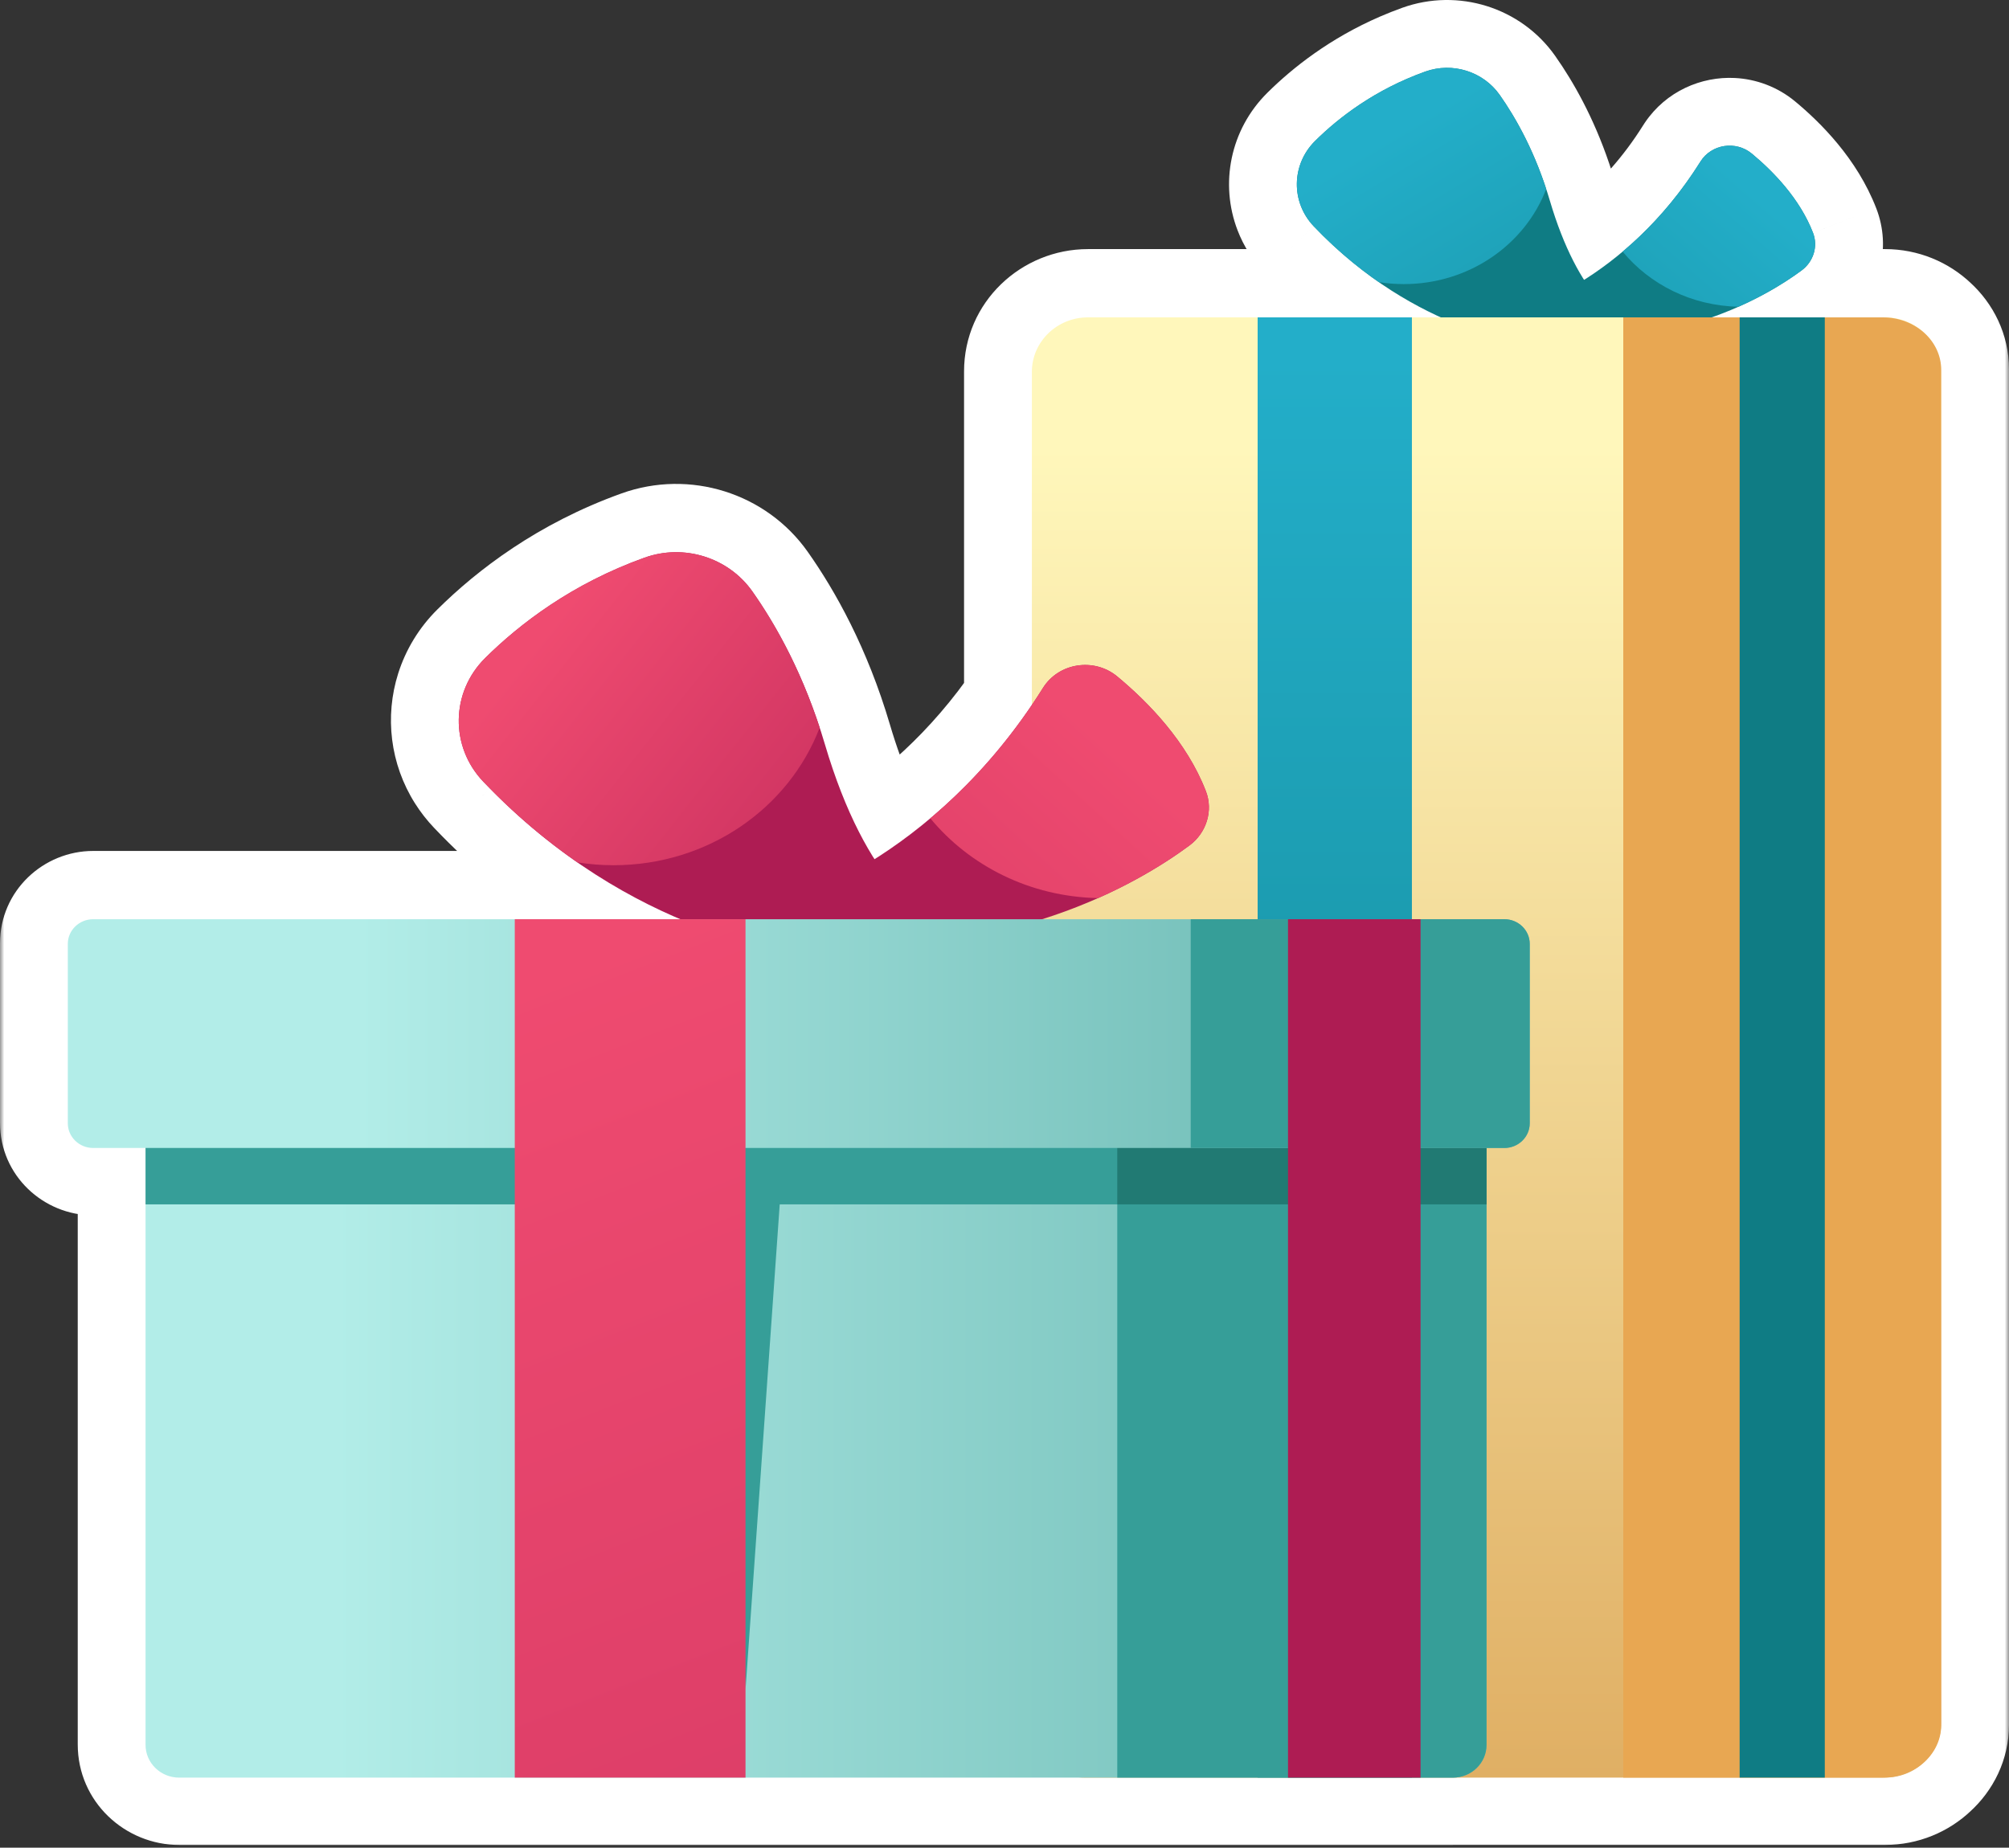 <svg width="237" height="218" viewBox="0 0 237 218" fill="none" xmlns="http://www.w3.org/2000/svg">
<rect x="0" y="0" width="237" height="218" fill="#333333" stroke="none"/>
<mask id="path-1-outside-1_498_1810" maskUnits="userSpaceOnUse" x="0" y="-1" width="237" height="219" fill="black">
<rect fill="white" y="-1" width="237" height="219"/>
<path fill-rule="evenodd" clip-rule="evenodd" d="M168.126 8.448C167.387 8.713 166.674 8.996 165.986 9.294C161.17 11.381 157.596 14.195 155.139 16.631C153.036 18.715 152.47 21.728 153.465 24.31C153.796 25.171 154.302 25.984 154.981 26.698C155.615 27.364 156.252 27.999 156.891 28.603C161.373 32.841 165.934 35.6 169.844 37.391H128.344C124.69 37.391 121.729 40.27 121.729 43.822V83.12C120.955 84.264 120.167 85.356 119.37 86.397C116.222 90.504 112.924 93.824 109.749 96.496L109.751 96.498C107.456 98.43 105.226 100.022 103.165 101.325C101.071 98.027 99.04 93.612 97.308 87.747C94.918 79.654 91.554 73.691 88.754 69.722C85.936 65.729 80.702 64.068 76.029 65.744C67.471 68.814 61.296 73.559 57.231 77.587C55.975 78.832 55.098 80.307 54.602 81.872C53.696 84.73 54.063 87.891 55.717 90.51C56.083 91.089 56.512 91.642 57.003 92.159C57.273 92.442 57.543 92.722 57.814 92.997C65.588 100.917 73.684 105.621 80.254 108.4H10.996C9.341 108.4 8 109.704 8 111.313V132.479C8 134.088 9.341 135.392 10.996 135.392H17.171V205.82C17.171 207.954 18.95 209.683 21.145 209.683H171.391C171.462 209.683 171.532 209.682 171.602 209.678H191.495H222.117H222.383C224.185 209.678 225.818 208.978 227.011 207.843C228.241 206.726 229 205.191 229 203.496V43.573C229 41.878 228.241 40.343 227.011 39.226C225.818 38.091 224.185 37.391 222.383 37.391H222.117H202.09C203.157 37.01 204.159 36.606 205.094 36.191C205.094 36.191 205.094 36.191 205.095 36.191C208.439 34.709 210.936 33.091 212.537 31.906C212.537 31.906 212.538 31.906 212.538 31.906C212.653 31.82 212.763 31.729 212.867 31.634C214.019 30.575 214.449 28.934 213.882 27.469C212.328 23.453 209.209 20.237 206.664 18.126C205.957 17.54 205.11 17.235 204.259 17.191C202.881 17.12 201.492 17.734 200.675 18.948C200.651 18.983 200.628 19.019 200.605 19.055C197.724 23.65 194.49 27.105 191.423 29.687C191.423 29.687 191.424 29.688 191.425 29.689C189.838 31.024 188.296 32.125 186.871 33.025C185.426 30.748 184.024 27.699 182.828 23.65C181.371 18.717 179.391 14.93 177.616 12.223C177.379 11.862 177.146 11.519 176.918 11.196C174.971 8.437 171.355 7.29 168.126 8.448Z"/>
</mask>
<path d="M165.986 9.294L169.166 16.635L169.166 16.635L165.986 9.294ZM168.126 8.448L170.828 15.978L170.828 15.978L168.126 8.448ZM155.139 16.631L149.507 10.948L149.507 10.949L155.139 16.631ZM153.465 24.31L146 27.187L146 27.187L153.465 24.31ZM154.981 26.698L160.778 21.184L160.777 21.184L154.981 26.698ZM156.891 28.603L162.389 22.791L162.387 22.789L156.891 28.603ZM169.844 37.391V45.391L173.175 30.117L169.844 37.391ZM121.729 83.12L128.356 87.601L129.729 85.571V83.12H121.729ZM119.37 86.397L125.72 91.263L125.72 91.262L119.37 86.397ZM109.749 96.496L104.598 90.375L98.528 95.483L103.585 101.595L109.749 96.496ZM109.751 96.498L114.903 102.619L120.972 97.511L115.915 91.399L109.751 96.498ZM103.165 101.325L96.411 105.612L100.69 112.353L107.439 108.087L103.165 101.325ZM97.308 87.747L89.636 90.013L89.636 90.013L97.308 87.747ZM88.754 69.722L82.217 74.334L82.217 74.334L88.754 69.722ZM76.029 65.744L73.328 58.214L73.328 58.214L76.029 65.744ZM57.231 77.587L51.599 71.905L51.599 71.905L57.231 77.587ZM54.602 81.872L62.228 84.288L62.228 84.288L54.602 81.872ZM55.717 90.51L62.481 86.238L62.481 86.238L55.717 90.51ZM57.003 92.159L51.207 97.673L51.207 97.673L57.003 92.159ZM57.814 92.997L63.523 87.393L63.522 87.392L57.814 92.997ZM80.254 108.4V116.4L83.371 101.033L80.254 108.4ZM17.171 135.392H25.171V127.392H17.171V135.392ZM171.602 209.678V201.678H171.399L171.196 201.688L171.602 209.678ZM227.011 207.843L221.632 201.921L221.563 201.983L221.496 202.047L227.011 207.843ZM227.011 39.226L221.496 45.021L221.563 45.085L221.632 45.148L227.011 39.226ZM202.09 37.391L199.4 29.857L202.09 45.391V37.391ZM205.094 36.191L205.294 28.193L203.496 28.148L201.852 28.877L205.094 36.191ZM205.095 36.191L204.895 44.188L206.692 44.233L208.336 43.505L205.095 36.191ZM212.537 31.906L217.298 38.335L217.402 38.258L217.503 38.178L212.537 31.906ZM212.538 31.906L207.779 25.475L207.674 25.552L207.572 25.633L212.538 31.906ZM212.867 31.634L218.28 37.525L218.28 37.525L212.867 31.634ZM213.882 27.469L221.344 24.583L221.343 24.581L213.882 27.469ZM206.664 18.126L211.771 11.968L211.771 11.968L206.664 18.126ZM204.259 17.191L203.848 25.18L203.848 25.18L204.259 17.191ZM200.675 18.948L207.311 23.416L207.312 23.415L200.675 18.948ZM200.605 19.055L193.829 14.803L193.828 14.805L200.605 19.055ZM191.423 29.687L186.272 23.566L180.176 28.696L185.281 34.813L191.423 29.687ZM191.425 29.689L196.576 35.809L202.671 30.679L197.567 24.563L191.425 29.689ZM186.871 33.025L180.116 37.311L184.393 44.054L191.144 39.788L186.871 33.025ZM182.828 23.65L175.156 25.916L175.156 25.916L182.828 23.65ZM177.616 12.223L170.925 16.608L170.926 16.61L177.616 12.223ZM176.918 11.196L170.381 15.808L170.381 15.808L176.918 11.196ZM169.166 16.635C169.699 16.404 170.253 16.184 170.828 15.978L165.425 0.918C164.522 1.242 163.649 1.589 162.806 1.954L169.166 16.635ZM160.77 22.313C162.67 20.43 165.438 18.25 169.166 16.635L162.806 1.954C156.901 4.512 152.522 7.961 149.507 10.948L160.77 22.313ZM160.93 21.433C160.992 21.594 161.003 21.765 160.97 21.924C160.934 22.096 160.849 22.234 160.77 22.312L149.507 10.949C145.108 15.309 143.883 21.695 146 27.187L160.93 21.433ZM160.777 21.184C160.828 21.237 160.887 21.322 160.93 21.433L146 27.187C146.706 29.02 147.776 30.731 149.185 32.212L160.777 21.184ZM162.387 22.789C161.85 22.281 161.313 21.747 160.778 21.184L149.185 32.212C149.917 32.982 150.655 33.716 151.396 34.417L162.387 22.789ZM173.175 30.117C169.955 28.642 166.152 26.35 162.389 22.791L151.394 34.415C156.593 39.332 161.913 42.558 166.514 44.665L173.175 30.117ZM128.344 45.391H169.844V29.391H128.344V45.391ZM129.729 43.822C129.729 44.9 128.894 45.391 128.344 45.391V29.391C120.486 29.391 113.729 35.641 113.729 43.822H129.729ZM129.729 83.12V43.822H113.729V83.12H129.729ZM125.72 91.262C126.613 90.097 127.493 88.877 128.356 87.601L115.101 78.64C114.417 79.652 113.721 80.615 113.019 81.532L125.72 91.262ZM114.9 102.617C118.486 99.599 122.194 95.864 125.72 91.263L113.02 81.531C110.25 85.145 107.361 88.049 104.598 90.375L114.9 102.617ZM115.915 91.399L115.913 91.396L103.585 101.595L103.587 101.598L115.915 91.399ZM107.439 108.087C109.785 106.605 112.311 104.801 114.903 102.619L104.6 90.378C102.602 92.06 100.668 93.439 98.891 94.562L107.439 108.087ZM89.636 90.013C91.536 96.448 93.846 101.572 96.411 105.612L109.919 97.037C108.297 94.482 106.545 90.776 104.98 85.481L89.636 90.013ZM82.217 74.334C84.579 77.682 87.524 82.862 89.636 90.013L104.98 85.481C102.312 76.446 98.529 69.7 95.29 65.11L82.217 74.334ZM78.73 73.274C80.04 72.804 81.487 73.299 82.217 74.334L95.29 65.11C90.386 58.159 81.364 55.331 73.328 58.214L78.73 73.274ZM62.862 83.27C66.291 79.872 71.503 75.867 78.73 73.274L73.328 58.214C63.439 61.761 56.301 67.246 51.599 71.905L62.862 83.27ZM62.228 84.288C62.338 83.942 62.537 83.592 62.862 83.269L51.599 71.905C49.413 74.072 47.858 76.671 46.975 79.455L62.228 84.288ZM62.481 86.238C62.107 85.645 62.023 84.936 62.228 84.288L46.975 79.455C45.37 84.524 46.019 90.137 48.953 94.782L62.481 86.238ZM62.8 86.644C62.671 86.509 62.566 86.373 62.481 86.238L48.953 94.782C49.6 95.805 50.352 96.774 51.207 97.673L62.8 86.644ZM63.522 87.392C63.281 87.147 63.04 86.897 62.799 86.644L51.207 97.673C51.506 97.987 51.805 98.296 52.105 98.602L63.522 87.392ZM83.371 101.033C77.615 98.598 70.447 94.447 63.523 87.393L52.105 98.601C60.729 107.388 69.753 112.644 77.137 115.768L83.371 101.033ZM10.996 116.4H80.254V100.4H10.996V116.4ZM16 111.313C16 114.335 13.545 116.4 10.996 116.4V100.4C5.138 100.4 0 105.074 0 111.313H16ZM16 132.479V111.313H0V132.479H16ZM10.996 127.392C13.546 127.392 16 129.459 16 132.479H0C0 138.717 5.137 143.392 10.996 143.392V127.392ZM17.171 127.392H10.996V143.392H17.171V127.392ZM25.171 205.82V135.392H9.171V205.82H25.171ZM21.145 201.683C23.153 201.683 25.171 203.324 25.171 205.82H9.171C9.171 212.584 14.747 217.683 21.145 217.683V201.683ZM171.391 201.683H21.145V217.683H171.391V201.683ZM171.196 201.688C171.26 201.685 171.325 201.683 171.391 201.683V217.683C171.598 217.683 171.804 217.678 172.009 217.668L171.196 201.688ZM191.495 201.678H171.602V217.678H191.495V201.678ZM222.117 201.678H191.495V217.678H222.117V201.678ZM222.383 201.678H222.117V217.678H222.383V201.678ZM221.496 202.047C221.753 201.803 222.081 201.678 222.383 201.678V217.678C226.288 217.678 229.883 216.153 232.526 213.638L221.496 202.047ZM221 203.496C221 202.704 221.372 202.157 221.632 201.921L232.389 213.765C235.109 211.295 237 207.677 237 203.496H221ZM221 43.573V203.496H237V43.573H221ZM221.632 45.148C221.372 44.911 221 44.365 221 43.573H237C237 39.392 235.11 35.774 232.39 33.304L221.632 45.148ZM222.383 45.391C222.081 45.391 221.753 45.266 221.496 45.021L232.526 33.431C229.883 30.915 226.289 29.391 222.383 29.391V45.391ZM222.117 45.391H222.383V29.391H222.117V45.391ZM202.09 45.391H222.117V29.391H202.09V45.391ZM201.852 28.877C201.091 29.215 200.273 29.545 199.4 29.857L204.781 44.925C206.041 44.474 207.227 43.996 208.336 43.505L201.852 28.877ZM204.894 44.188C204.908 44.189 204.918 44.189 204.925 44.189C204.929 44.189 204.932 44.189 204.934 44.189C204.935 44.189 204.935 44.189 204.936 44.189C204.936 44.189 204.936 44.189 204.936 44.189C204.936 44.189 204.936 44.189 204.936 44.189C204.936 44.189 204.937 44.189 204.937 44.189C204.937 44.189 204.937 44.189 204.937 44.189C204.937 44.189 204.935 44.189 204.934 44.189C204.932 44.189 204.929 44.189 204.926 44.189C204.919 44.189 204.908 44.189 204.895 44.188L205.295 28.193C205.281 28.193 205.27 28.193 205.263 28.193C205.26 28.193 205.257 28.193 205.255 28.192C205.254 28.192 205.253 28.192 205.253 28.192C205.253 28.192 205.253 28.192 205.252 28.192C205.252 28.192 205.252 28.192 205.252 28.192C205.252 28.192 205.252 28.192 205.252 28.192C205.252 28.192 205.252 28.192 205.252 28.192C205.252 28.192 205.253 28.192 205.255 28.192C205.257 28.193 205.26 28.193 205.263 28.193C205.27 28.193 205.281 28.193 205.294 28.193L204.894 44.188ZM208.336 43.505C212.298 41.748 215.302 39.813 217.298 38.335L207.777 25.476C206.571 26.369 204.579 27.669 201.853 28.877L208.336 43.505ZM217.503 38.178C217.499 38.181 217.495 38.184 217.494 38.186C217.492 38.187 217.49 38.188 217.491 38.188C217.491 38.188 217.491 38.188 217.491 38.188C217.491 38.188 217.491 38.188 217.491 38.188C217.491 38.188 217.491 38.188 217.491 38.188C217.491 38.188 217.491 38.187 217.491 38.187C217.492 38.187 217.493 38.186 217.494 38.185C217.496 38.184 217.499 38.181 217.503 38.178L207.572 25.633C207.576 25.63 207.58 25.627 207.581 25.626C207.583 25.624 207.585 25.623 207.584 25.623C207.584 25.623 207.584 25.623 207.584 25.623C207.584 25.623 207.584 25.624 207.584 25.624C207.584 25.624 207.584 25.624 207.584 25.624C207.584 25.624 207.584 25.624 207.583 25.624C207.583 25.625 207.582 25.625 207.581 25.626C207.579 25.627 207.576 25.63 207.572 25.633L217.503 38.178ZM207.454 25.743C207.558 25.648 207.666 25.558 207.779 25.475L217.296 38.336C217.64 38.082 217.968 37.811 218.28 37.525L207.454 25.743ZM206.421 30.356C205.733 28.576 206.325 26.78 207.454 25.743L218.28 37.525C221.713 34.369 223.165 29.291 221.344 24.583L206.421 30.356ZM201.556 24.283C203.669 26.036 205.585 28.197 206.422 30.357L221.343 24.581C219.07 18.709 214.748 14.438 211.771 11.968L201.556 24.283ZM203.848 25.18C203.064 25.14 202.243 24.853 201.557 24.284L211.771 11.968C209.671 10.227 207.155 9.33 204.67 9.202L203.848 25.18ZM207.312 23.415C206.436 24.716 205.044 25.242 203.848 25.18L204.67 9.202C200.717 8.998 196.548 10.752 194.039 14.481L207.312 23.415ZM194.039 14.48C193.975 14.575 193.904 14.683 193.829 14.803L207.381 23.308C207.352 23.355 207.328 23.392 207.311 23.416L194.039 14.48ZM193.828 14.805C191.426 18.635 188.76 21.472 186.272 23.566L196.574 35.807C200.219 32.739 204.021 28.666 207.383 23.306L193.828 14.805ZM185.281 34.813C185.271 34.801 185.263 34.791 185.258 34.785C185.256 34.782 185.254 34.78 185.253 34.779C185.252 34.777 185.251 34.776 185.251 34.777C185.251 34.777 185.251 34.777 185.251 34.777C185.251 34.777 185.251 34.777 185.252 34.777C185.252 34.778 185.253 34.778 185.253 34.779C185.255 34.781 185.257 34.783 185.259 34.786C185.264 34.793 185.273 34.803 185.283 34.815L197.567 24.563C197.577 24.575 197.584 24.584 197.589 24.59C197.592 24.593 197.594 24.595 197.595 24.597C197.596 24.598 197.597 24.599 197.597 24.599C197.596 24.599 197.596 24.599 197.596 24.599C197.596 24.598 197.596 24.598 197.596 24.598C197.596 24.598 197.595 24.597 197.594 24.596C197.593 24.595 197.591 24.592 197.588 24.589C197.583 24.583 197.575 24.573 197.565 24.561L185.281 34.813ZM191.144 39.788C192.854 38.708 194.692 37.395 196.576 35.809L186.273 23.568C184.984 24.654 183.738 25.542 182.597 26.262L191.144 39.788ZM175.156 25.916C176.52 30.534 178.2 34.291 180.116 37.311L193.626 28.739C192.652 27.204 191.528 24.864 190.5 21.384L175.156 25.916ZM170.926 16.61C172.319 18.734 173.944 21.814 175.156 25.916L190.5 21.384C188.798 15.621 186.463 11.126 184.306 7.837L170.926 16.61ZM170.381 15.808C170.557 16.058 170.739 16.325 170.925 16.608L184.307 7.838C184.019 7.399 183.734 6.981 183.455 6.585L170.381 15.808ZM170.828 15.978C170.744 16.008 170.663 16.004 170.607 15.986C170.552 15.969 170.46 15.92 170.381 15.808L183.455 6.585C179.422 0.867 172.017 -1.447 165.425 0.918L170.828 15.978Z" fill="white" mask="url(#path-1-outside-1_498_1810)"/>
<path d="M179.137 36.693C179.137 36.693 191.594 33.422 200.606 19.055C201.895 16.999 204.779 16.563 206.664 18.126C209.209 20.237 212.328 23.453 213.882 27.469C214.5 29.066 213.934 30.873 212.538 31.906C208.27 35.064 197.636 41.294 181.604 39.842L179.137 36.693Z" fill="#0F7C84"/>
<path d="M155.138 16.631C157.947 13.847 162.213 10.569 168.126 8.448C171.355 7.29 174.972 8.437 176.918 11.196C178.853 13.939 181.177 18.059 182.828 23.65C186.184 35.01 191.159 38.497 194.167 39.172V40.634H180.63C180.63 40.634 167.12 39.456 154.981 26.698C152.263 23.841 152.335 19.409 155.138 16.631Z" fill="#0F7C84"/>
<path d="M176.918 11.196C174.972 8.437 171.355 7.29 168.126 8.448C162.214 10.569 157.947 13.848 155.138 16.631C152.335 19.409 152.263 23.841 154.981 26.698C157.526 29.373 160.13 31.533 162.657 33.286C163.615 33.437 164.597 33.52 165.601 33.52C173.328 33.52 179.91 28.846 182.405 22.302C180.794 17.393 178.693 13.713 176.918 11.196Z" fill="url(#paint0_linear_498_1810)"/>
<path d="M206.662 18.126C204.778 16.563 201.894 17 200.604 19.055C197.723 23.65 194.489 27.105 191.422 29.687C194.622 33.562 199.546 36.08 205.094 36.191C208.438 34.709 210.936 33.091 212.536 31.906C213.932 30.872 214.499 29.066 213.881 27.47C212.327 23.453 209.207 20.237 206.662 18.126Z" fill="url(#paint1_linear_498_1810)"/>
<path d="M222.383 37.445H128.344C124.69 37.445 121.729 40.325 121.729 43.877V203.719C121.729 207.04 124.498 209.733 127.915 209.733H222.383C226.037 209.733 228.999 206.853 228.999 203.302V43.877C228.999 40.325 226.037 37.445 222.383 37.445Z" fill="url(#paint2_linear_498_1810)"/>
<path d="M191.496 37.445V209.733H222.118C225.92 209.733 229.001 206.964 229.001 203.551V43.628C229.001 40.214 225.92 37.445 222.118 37.445H191.496Z" fill="#E8A752"/>
<path d="M166.561 37.445H148.363V209.733H166.561V37.445Z" fill="url(#paint3_linear_498_1810)"/>
<path d="M215.269 37.445H205.223V209.733H215.269V37.445Z" fill="#0F7C84"/>
<path d="M171.391 209.738H21.145C18.95 209.738 17.171 208.009 17.171 205.875V132.23H175.365V205.875C175.365 208.009 173.586 209.738 171.391 209.738Z" fill="url(#paint4_linear_498_1810)"/>
<path d="M131.803 209.738H171.39C173.585 209.738 175.364 208.009 175.364 205.875V132.23H131.803V209.738Z" fill="#369E98"/>
<path d="M175.365 132.23H17.171V142.1H175.365V132.23Z" fill="#369E98"/>
<path d="M175.364 132.23H131.803V142.1H175.364V132.23Z" fill="#217A73"/>
<path d="M91.965 106.691C91.965 106.691 109.995 101.958 123.039 81.163C124.905 78.188 129.08 77.556 131.806 79.818C135.491 82.874 140.005 87.529 142.255 93.341C143.149 95.652 142.33 98.267 140.309 99.762C134.133 104.334 118.741 113.352 95.535 111.25L91.965 106.691Z" fill="#AE1C53"/>
<path d="M57.231 77.642C61.296 73.614 67.471 68.868 76.029 65.799C80.702 64.123 85.936 65.784 88.754 69.776C91.554 73.746 94.918 79.709 97.308 87.802C102.165 104.244 109.366 109.29 113.72 110.267V112.383H94.126C94.126 112.383 74.572 110.68 57.003 92.213C53.069 88.078 53.174 81.663 57.231 77.642Z" fill="#AE1C53"/>
<path d="M88.754 69.777C85.937 65.783 80.703 64.122 76.029 65.799C67.471 68.869 61.297 73.614 57.231 77.642C53.173 81.663 53.07 88.078 57.003 92.213C60.686 96.084 64.455 99.211 68.114 101.747C69.5 101.966 70.922 102.086 72.373 102.086C83.558 102.086 93.083 95.321 96.696 85.85C94.365 78.746 91.324 73.419 88.754 69.777Z" fill="url(#paint5_linear_498_1810)"/>
<path d="M131.808 79.818C129.081 77.556 124.907 78.187 123.041 81.163C118.869 87.814 114.189 92.815 109.75 96.55C114.381 102.161 121.508 105.804 129.538 105.965C134.377 103.82 137.993 101.478 140.311 99.763C142.332 98.267 143.151 95.652 142.258 93.341C140.006 87.529 135.492 82.874 131.808 79.818Z" fill="url(#paint6_linear_498_1810)"/>
<path d="M92.679 132.23H84.723L87.949 199.345L92.679 132.23Z" fill="#369E98"/>
<path d="M177.463 135.447H10.996C9.341 135.447 8 134.143 8 132.534V111.368C8 109.759 9.341 108.455 10.996 108.455H177.463C179.118 108.455 180.46 109.759 180.46 111.368V132.534C180.46 134.143 179.118 135.447 177.463 135.447Z" fill="url(#paint7_linear_498_1810)"/>
<path d="M140.467 135.447H177.464C179.119 135.447 180.461 134.143 180.461 132.534V111.368C180.461 109.759 179.119 108.455 177.464 108.455H140.467V135.447Z" fill="#369E98"/>
<path d="M87.947 108.455H60.727V209.735H87.947V108.455Z" fill="url(#paint8_linear_498_1810)"/>
<path d="M167.582 108.455H151.945V209.735H167.582V108.455Z" fill="#AE1C53"/>
<defs>
<linearGradient id="paint0_linear_498_1810" x1="163.999" y1="15.953" x2="207.037" y2="87.998" gradientUnits="userSpaceOnUse">
<stop stop-color="#23AEC9"/>
<stop offset="1" stop-color="#0F7C84"/>
</linearGradient>
<linearGradient id="paint1_linear_498_1810" x1="208.11" y1="23.813" x2="156.754" y2="82.74" gradientUnits="userSpaceOnUse">
<stop stop-color="#23AEC9"/>
<stop offset="1" stop-color="#0F7C84"/>
</linearGradient>
<linearGradient id="paint2_linear_498_1810" x1="175.364" y1="46.339" x2="175.364" y2="283.691" gradientUnits="userSpaceOnUse">
<stop offset="0.027" stop-color="#FFF7BB"/>
<stop offset="1" stop-color="#D18D3B"/>
</linearGradient>
<linearGradient id="paint3_linear_498_1810" x1="157.462" y1="42.43" x2="157.462" y2="229.936" gradientUnits="userSpaceOnUse">
<stop stop-color="#23AEC9"/>
<stop offset="1" stop-color="#0F7C84"/>
</linearGradient>
<linearGradient id="paint4_linear_498_1810" x1="39.496" y1="170.984" x2="301.739" y2="170.984" gradientUnits="userSpaceOnUse">
<stop stop-color="#B2EDE8"/>
<stop offset="0.995" stop-color="#2B8982"/>
</linearGradient>
<linearGradient id="paint5_linear_498_1810" x1="63.806" y1="74.54" x2="125.677" y2="123.406" gradientUnits="userSpaceOnUse">
<stop offset="0.005" stop-color="#EF4B70"/>
<stop offset="1" stop-color="#AE1C53"/>
</linearGradient>
<linearGradient id="paint6_linear_498_1810" x1="133.162" y1="88.89" x2="43.77" y2="186.954" gradientUnits="userSpaceOnUse">
<stop offset="0.005" stop-color="#EF4B70"/>
<stop offset="1" stop-color="#AE1C53"/>
</linearGradient>
<linearGradient id="paint7_linear_498_1810" x1="41.064" y1="121.951" x2="278.264" y2="121.951" gradientUnits="userSpaceOnUse">
<stop offset="0.005" stop-color="#B2EDE8"/>
<stop offset="1" stop-color="#2B8982"/>
</linearGradient>
<linearGradient id="paint8_linear_498_1810" x1="56.371" y1="115.41" x2="190.333" y2="460.132" gradientUnits="userSpaceOnUse">
<stop offset="0.005" stop-color="#EF4B70"/>
<stop offset="1" stop-color="#AE1C53"/>
</linearGradient>
</defs>
</svg>

